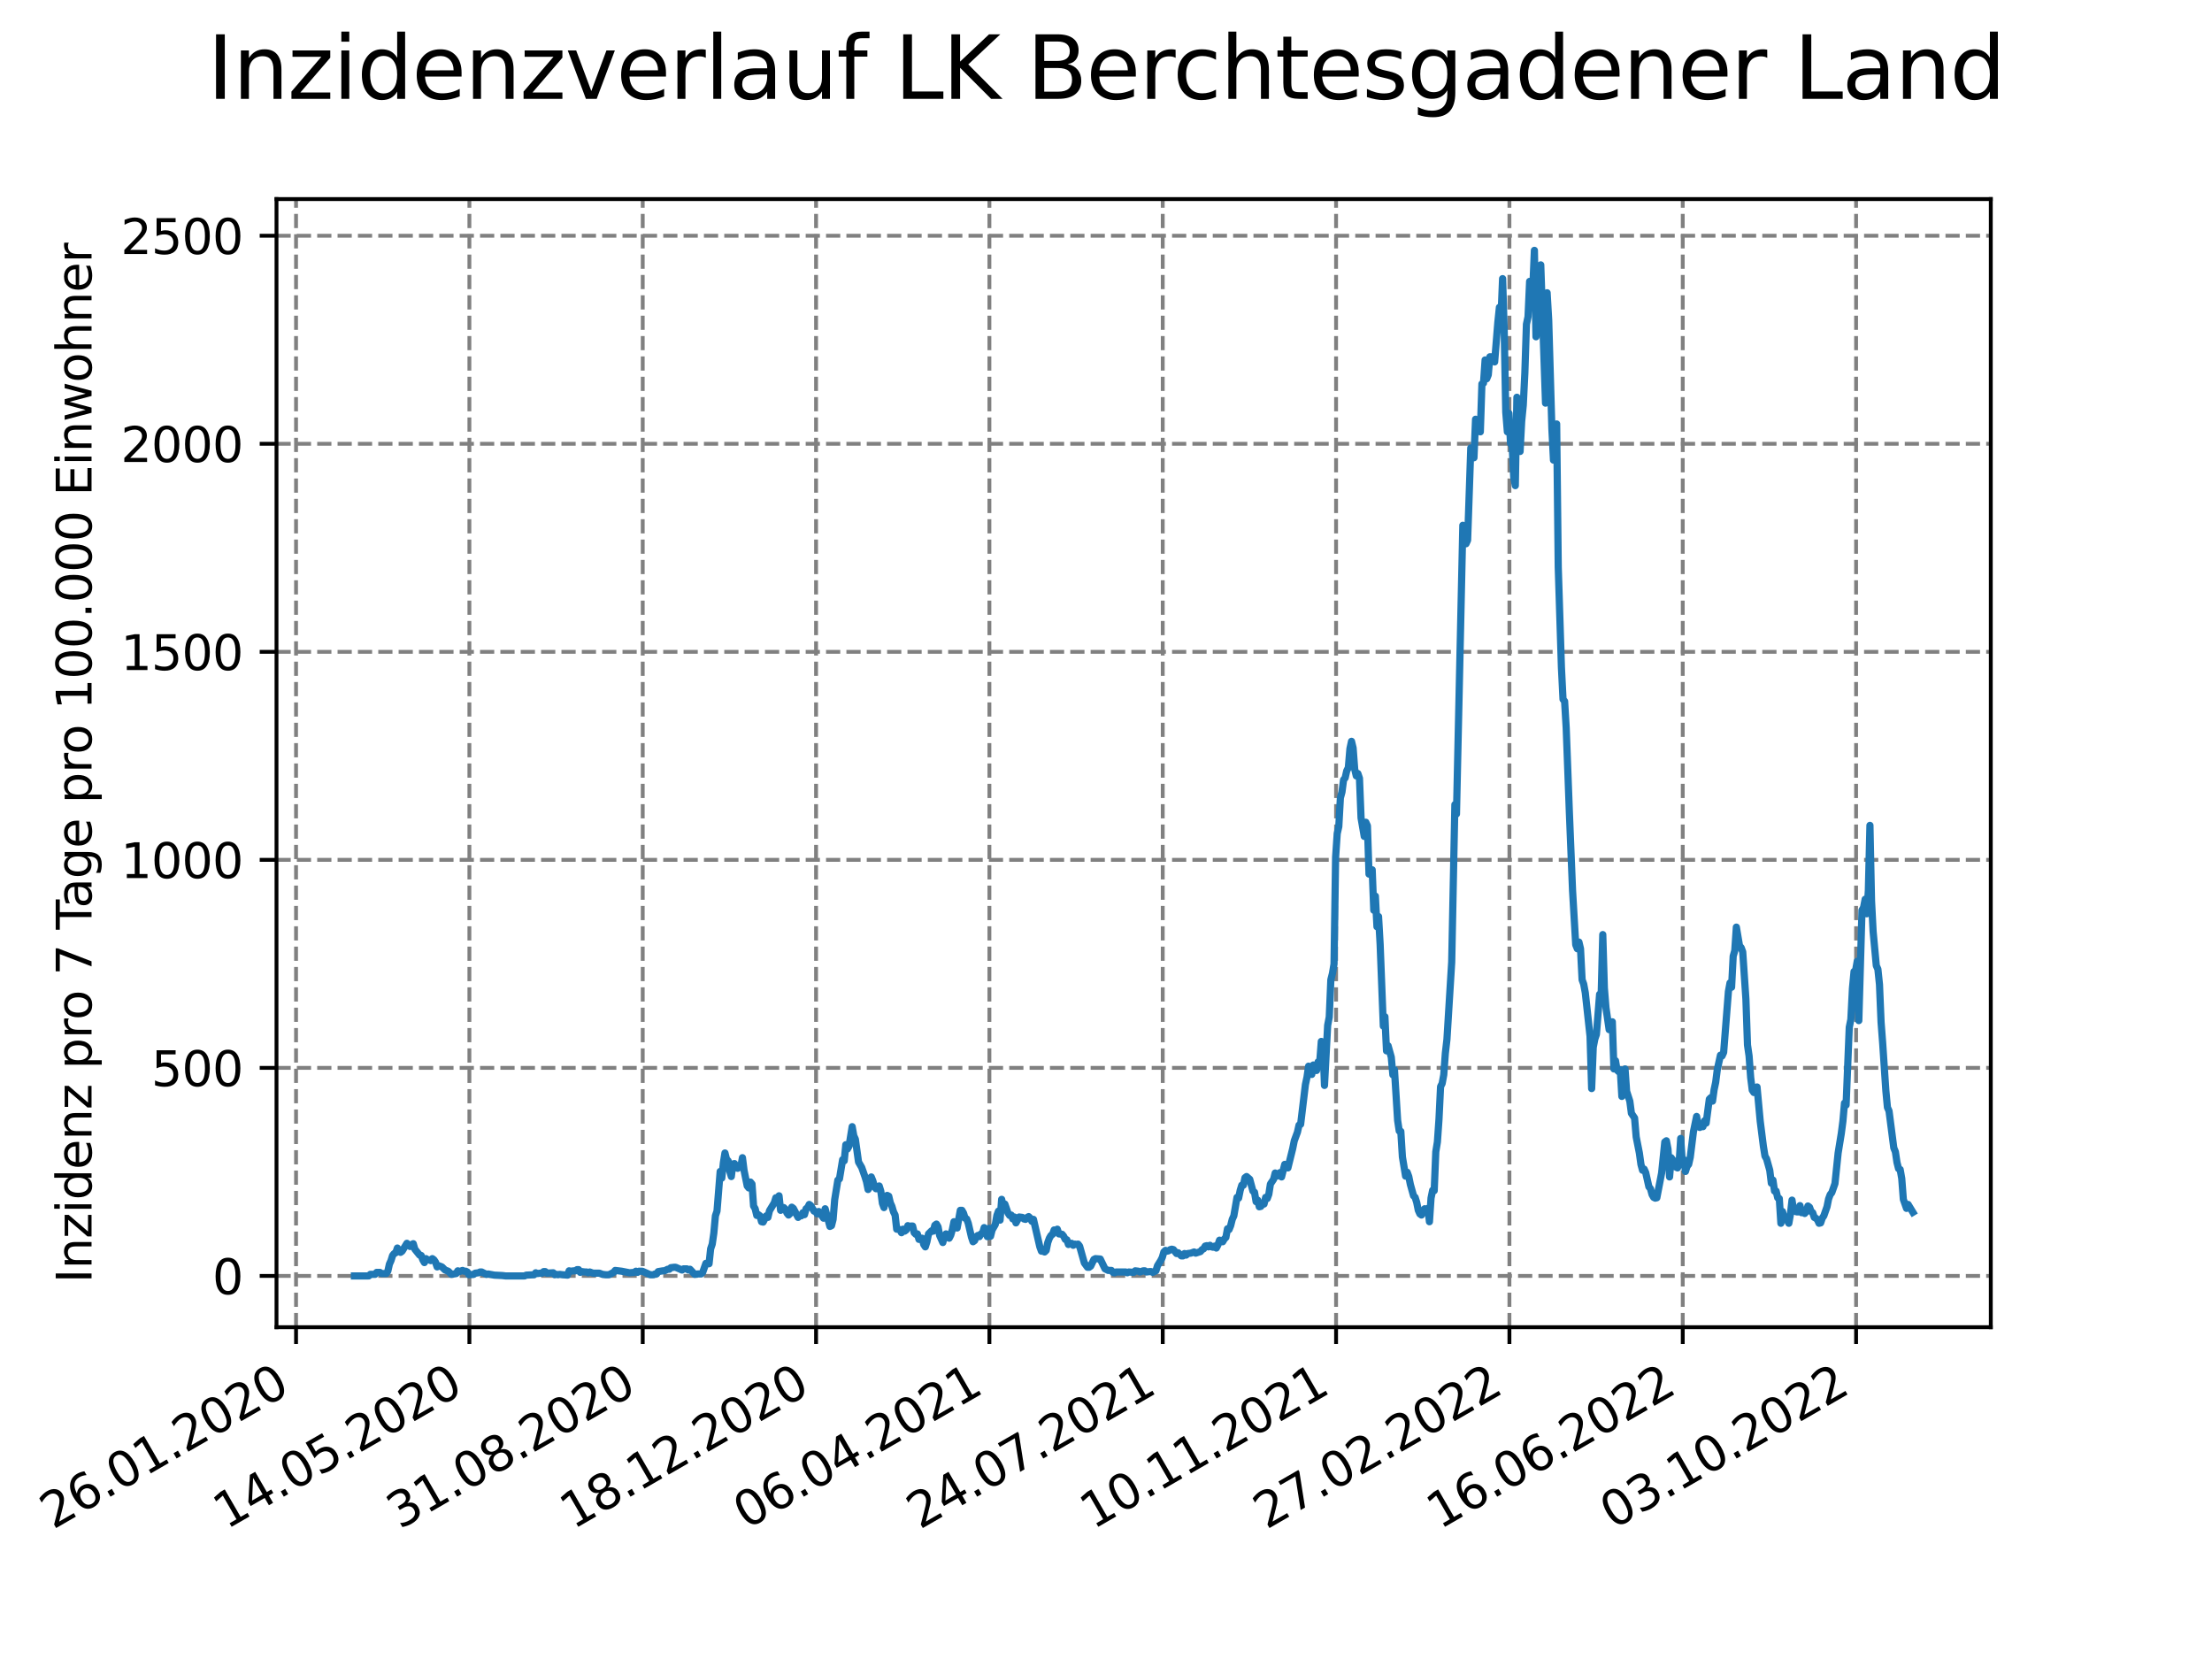<?xml version="1.0" encoding="utf-8" standalone="no"?>
<!DOCTYPE svg PUBLIC "-//W3C//DTD SVG 1.1//EN"
  "http://www.w3.org/Graphics/SVG/1.1/DTD/svg11.dtd">
<svg xmlns:xlink="http://www.w3.org/1999/xlink" width="460.8pt" height="345.6pt" viewBox="0 0 460.8 345.6" xmlns="http://www.w3.org/2000/svg" version="1.1">
 <defs>
  <style type="text/css">*{stroke-linejoin: round; stroke-linecap: butt}</style>
 </defs>
 <g id="figure_1">
  <g id="patch_1">
   <path d="M 0 345.6 
L 460.8 345.6 
L 460.8 0 
L 0 0 
z
" style="fill: #ffffff"/>
  </g>
  <g id="axes_1">
   <g id="patch_2">
    <path d="M 57.6 276.48 
L 414.72 276.48 
L 414.72 41.472 
L 57.6 41.472 
z
" style="fill: #ffffff"/>
   </g>
   <g id="matplotlib.axis_1">
    <g id="xtick_1">
     <g id="line2d_1">
      <path d="M 61.672 276.48 
L 61.672 41.472 
" clip-path="url(#pc433436560)" style="fill: none; stroke-dasharray: 2.96,1.28; stroke-dashoffset: 0; stroke: #808080; stroke-width: 0.8"/>
     </g>
     <g id="line2d_2">
      <defs>
       <path id="m8ad1df9344" d="M 0 0 
L 0 3.5 
" style="stroke: #000000; stroke-width: 0.8"/>
      </defs>
      <g>
       <use xlink:href="#m8ad1df9344" x="61.672" y="276.48" style="stroke: #000000; stroke-width: 0.8"/>
      </g>
     </g>
     <g id="text_1">
      <!-- 26.01.2020 -->
      <g transform="translate(11.047 318.689) rotate(-30) scale(0.1 -0.1)">
       <defs>
        <path id="DejaVuSans-32" d="M 1228 531 
L 3431 531 
L 3431 0 
L 469 0 
L 469 531 
Q 828 903 1448 1529 
Q 2069 2156 2228 2338 
Q 2531 2678 2651 2914 
Q 2772 3150 2772 3378 
Q 2772 3750 2511 3984 
Q 2250 4219 1831 4219 
Q 1534 4219 1204 4116 
Q 875 4013 500 3803 
L 500 4441 
Q 881 4594 1212 4672 
Q 1544 4750 1819 4750 
Q 2544 4750 2975 4387 
Q 3406 4025 3406 3419 
Q 3406 3131 3298 2873 
Q 3191 2616 2906 2266 
Q 2828 2175 2409 1742 
Q 1991 1309 1228 531 
z
" transform="scale(0.016)"/>
        <path id="DejaVuSans-36" d="M 2113 2584 
Q 1688 2584 1439 2293 
Q 1191 2003 1191 1497 
Q 1191 994 1439 701 
Q 1688 409 2113 409 
Q 2538 409 2786 701 
Q 3034 994 3034 1497 
Q 3034 2003 2786 2293 
Q 2538 2584 2113 2584 
z
M 3366 4563 
L 3366 3988 
Q 3128 4100 2886 4159 
Q 2644 4219 2406 4219 
Q 1781 4219 1451 3797 
Q 1122 3375 1075 2522 
Q 1259 2794 1537 2939 
Q 1816 3084 2150 3084 
Q 2853 3084 3261 2657 
Q 3669 2231 3669 1497 
Q 3669 778 3244 343 
Q 2819 -91 2113 -91 
Q 1303 -91 875 529 
Q 447 1150 447 2328 
Q 447 3434 972 4092 
Q 1497 4750 2381 4750 
Q 2619 4750 2861 4703 
Q 3103 4656 3366 4563 
z
" transform="scale(0.016)"/>
        <path id="DejaVuSans-2e" d="M 684 794 
L 1344 794 
L 1344 0 
L 684 0 
L 684 794 
z
" transform="scale(0.016)"/>
        <path id="DejaVuSans-30" d="M 2034 4250 
Q 1547 4250 1301 3770 
Q 1056 3291 1056 2328 
Q 1056 1369 1301 889 
Q 1547 409 2034 409 
Q 2525 409 2770 889 
Q 3016 1369 3016 2328 
Q 3016 3291 2770 3770 
Q 2525 4250 2034 4250 
z
M 2034 4750 
Q 2819 4750 3233 4129 
Q 3647 3509 3647 2328 
Q 3647 1150 3233 529 
Q 2819 -91 2034 -91 
Q 1250 -91 836 529 
Q 422 1150 422 2328 
Q 422 3509 836 4129 
Q 1250 4750 2034 4750 
z
" transform="scale(0.016)"/>
        <path id="DejaVuSans-31" d="M 794 531 
L 1825 531 
L 1825 4091 
L 703 3866 
L 703 4441 
L 1819 4666 
L 2450 4666 
L 2450 531 
L 3481 531 
L 3481 0 
L 794 0 
L 794 531 
z
" transform="scale(0.016)"/>
       </defs>
       <use xlink:href="#DejaVuSans-32"/>
       <use xlink:href="#DejaVuSans-36" x="63.623"/>
       <use xlink:href="#DejaVuSans-2e" x="127.246"/>
       <use xlink:href="#DejaVuSans-30" x="159.033"/>
       <use xlink:href="#DejaVuSans-31" x="222.656"/>
       <use xlink:href="#DejaVuSans-2e" x="286.279"/>
       <use xlink:href="#DejaVuSans-32" x="318.066"/>
       <use xlink:href="#DejaVuSans-30" x="381.689"/>
       <use xlink:href="#DejaVuSans-32" x="445.312"/>
       <use xlink:href="#DejaVuSans-30" x="508.936"/>
      </g>
     </g>
    </g>
    <g id="xtick_2">
     <g id="line2d_3">
      <path d="M 97.782 276.48 
L 97.782 41.472 
" clip-path="url(#pc433436560)" style="fill: none; stroke-dasharray: 2.96,1.28; stroke-dashoffset: 0; stroke: #808080; stroke-width: 0.8"/>
     </g>
     <g id="line2d_4">
      <g>
       <use xlink:href="#m8ad1df9344" x="97.782" y="276.48" style="stroke: #000000; stroke-width: 0.8"/>
      </g>
     </g>
     <g id="text_2">
      <!-- 14.05.2020 -->
      <g transform="translate(47.156 318.689) rotate(-30) scale(0.1 -0.1)">
       <defs>
        <path id="DejaVuSans-34" d="M 2419 4116 
L 825 1625 
L 2419 1625 
L 2419 4116 
z
M 2253 4666 
L 3047 4666 
L 3047 1625 
L 3713 1625 
L 3713 1100 
L 3047 1100 
L 3047 0 
L 2419 0 
L 2419 1100 
L 313 1100 
L 313 1709 
L 2253 4666 
z
" transform="scale(0.016)"/>
        <path id="DejaVuSans-35" d="M 691 4666 
L 3169 4666 
L 3169 4134 
L 1269 4134 
L 1269 2991 
Q 1406 3038 1543 3061 
Q 1681 3084 1819 3084 
Q 2600 3084 3056 2656 
Q 3513 2228 3513 1497 
Q 3513 744 3044 326 
Q 2575 -91 1722 -91 
Q 1428 -91 1123 -41 
Q 819 9 494 109 
L 494 744 
Q 775 591 1075 516 
Q 1375 441 1709 441 
Q 2250 441 2565 725 
Q 2881 1009 2881 1497 
Q 2881 1984 2565 2268 
Q 2250 2553 1709 2553 
Q 1456 2553 1204 2497 
Q 953 2441 691 2322 
L 691 4666 
z
" transform="scale(0.016)"/>
       </defs>
       <use xlink:href="#DejaVuSans-31"/>
       <use xlink:href="#DejaVuSans-34" x="63.623"/>
       <use xlink:href="#DejaVuSans-2e" x="127.246"/>
       <use xlink:href="#DejaVuSans-30" x="159.033"/>
       <use xlink:href="#DejaVuSans-35" x="222.656"/>
       <use xlink:href="#DejaVuSans-2e" x="286.279"/>
       <use xlink:href="#DejaVuSans-32" x="318.066"/>
       <use xlink:href="#DejaVuSans-30" x="381.689"/>
       <use xlink:href="#DejaVuSans-32" x="445.312"/>
       <use xlink:href="#DejaVuSans-30" x="508.936"/>
      </g>
     </g>
    </g>
    <g id="xtick_3">
     <g id="line2d_5">
      <path d="M 133.891 276.48 
L 133.891 41.472 
" clip-path="url(#pc433436560)" style="fill: none; stroke-dasharray: 2.96,1.28; stroke-dashoffset: 0; stroke: #808080; stroke-width: 0.8"/>
     </g>
     <g id="line2d_6">
      <g>
       <use xlink:href="#m8ad1df9344" x="133.891" y="276.48" style="stroke: #000000; stroke-width: 0.8"/>
      </g>
     </g>
     <g id="text_3">
      <!-- 31.08.2020 -->
      <g transform="translate(83.266 318.689) rotate(-30) scale(0.1 -0.1)">
       <defs>
        <path id="DejaVuSans-33" d="M 2597 2516 
Q 3050 2419 3304 2112 
Q 3559 1806 3559 1356 
Q 3559 666 3084 287 
Q 2609 -91 1734 -91 
Q 1441 -91 1130 -33 
Q 819 25 488 141 
L 488 750 
Q 750 597 1062 519 
Q 1375 441 1716 441 
Q 2309 441 2620 675 
Q 2931 909 2931 1356 
Q 2931 1769 2642 2001 
Q 2353 2234 1838 2234 
L 1294 2234 
L 1294 2753 
L 1863 2753 
Q 2328 2753 2575 2939 
Q 2822 3125 2822 3475 
Q 2822 3834 2567 4026 
Q 2313 4219 1838 4219 
Q 1578 4219 1281 4162 
Q 984 4106 628 3988 
L 628 4550 
Q 988 4650 1302 4700 
Q 1616 4750 1894 4750 
Q 2613 4750 3031 4423 
Q 3450 4097 3450 3541 
Q 3450 3153 3228 2886 
Q 3006 2619 2597 2516 
z
" transform="scale(0.016)"/>
        <path id="DejaVuSans-38" d="M 2034 2216 
Q 1584 2216 1326 1975 
Q 1069 1734 1069 1313 
Q 1069 891 1326 650 
Q 1584 409 2034 409 
Q 2484 409 2743 651 
Q 3003 894 3003 1313 
Q 3003 1734 2745 1975 
Q 2488 2216 2034 2216 
z
M 1403 2484 
Q 997 2584 770 2862 
Q 544 3141 544 3541 
Q 544 4100 942 4425 
Q 1341 4750 2034 4750 
Q 2731 4750 3128 4425 
Q 3525 4100 3525 3541 
Q 3525 3141 3298 2862 
Q 3072 2584 2669 2484 
Q 3125 2378 3379 2068 
Q 3634 1759 3634 1313 
Q 3634 634 3220 271 
Q 2806 -91 2034 -91 
Q 1263 -91 848 271 
Q 434 634 434 1313 
Q 434 1759 690 2068 
Q 947 2378 1403 2484 
z
M 1172 3481 
Q 1172 3119 1398 2916 
Q 1625 2713 2034 2713 
Q 2441 2713 2670 2916 
Q 2900 3119 2900 3481 
Q 2900 3844 2670 4047 
Q 2441 4250 2034 4250 
Q 1625 4250 1398 4047 
Q 1172 3844 1172 3481 
z
" transform="scale(0.016)"/>
       </defs>
       <use xlink:href="#DejaVuSans-33"/>
       <use xlink:href="#DejaVuSans-31" x="63.623"/>
       <use xlink:href="#DejaVuSans-2e" x="127.246"/>
       <use xlink:href="#DejaVuSans-30" x="159.033"/>
       <use xlink:href="#DejaVuSans-38" x="222.656"/>
       <use xlink:href="#DejaVuSans-2e" x="286.279"/>
       <use xlink:href="#DejaVuSans-32" x="318.066"/>
       <use xlink:href="#DejaVuSans-30" x="381.689"/>
       <use xlink:href="#DejaVuSans-32" x="445.312"/>
       <use xlink:href="#DejaVuSans-30" x="508.936"/>
      </g>
     </g>
    </g>
    <g id="xtick_4">
     <g id="line2d_7">
      <path d="M 170.001 276.48 
L 170.001 41.472 
" clip-path="url(#pc433436560)" style="fill: none; stroke-dasharray: 2.96,1.28; stroke-dashoffset: 0; stroke: #808080; stroke-width: 0.8"/>
     </g>
     <g id="line2d_8">
      <g>
       <use xlink:href="#m8ad1df9344" x="170.001" y="276.48" style="stroke: #000000; stroke-width: 0.8"/>
      </g>
     </g>
     <g id="text_4">
      <!-- 18.12.2020 -->
      <g transform="translate(119.375 318.689) rotate(-30) scale(0.1 -0.1)">
       <use xlink:href="#DejaVuSans-31"/>
       <use xlink:href="#DejaVuSans-38" x="63.623"/>
       <use xlink:href="#DejaVuSans-2e" x="127.246"/>
       <use xlink:href="#DejaVuSans-31" x="159.033"/>
       <use xlink:href="#DejaVuSans-32" x="222.656"/>
       <use xlink:href="#DejaVuSans-2e" x="286.279"/>
       <use xlink:href="#DejaVuSans-32" x="318.066"/>
       <use xlink:href="#DejaVuSans-30" x="381.689"/>
       <use xlink:href="#DejaVuSans-32" x="445.312"/>
       <use xlink:href="#DejaVuSans-30" x="508.936"/>
      </g>
     </g>
    </g>
    <g id="xtick_5">
     <g id="line2d_9">
      <path d="M 206.11 276.48 
L 206.11 41.472 
" clip-path="url(#pc433436560)" style="fill: none; stroke-dasharray: 2.96,1.28; stroke-dashoffset: 0; stroke: #808080; stroke-width: 0.8"/>
     </g>
     <g id="line2d_10">
      <g>
       <use xlink:href="#m8ad1df9344" x="206.11" y="276.48" style="stroke: #000000; stroke-width: 0.8"/>
      </g>
     </g>
     <g id="text_5">
      <!-- 06.04.2021 -->
      <g transform="translate(155.485 318.689) rotate(-30) scale(0.1 -0.1)">
       <use xlink:href="#DejaVuSans-30"/>
       <use xlink:href="#DejaVuSans-36" x="63.623"/>
       <use xlink:href="#DejaVuSans-2e" x="127.246"/>
       <use xlink:href="#DejaVuSans-30" x="159.033"/>
       <use xlink:href="#DejaVuSans-34" x="222.656"/>
       <use xlink:href="#DejaVuSans-2e" x="286.279"/>
       <use xlink:href="#DejaVuSans-32" x="318.066"/>
       <use xlink:href="#DejaVuSans-30" x="381.689"/>
       <use xlink:href="#DejaVuSans-32" x="445.312"/>
       <use xlink:href="#DejaVuSans-31" x="508.936"/>
      </g>
     </g>
    </g>
    <g id="xtick_6">
     <g id="line2d_11">
      <path d="M 242.22 276.48 
L 242.22 41.472 
" clip-path="url(#pc433436560)" style="fill: none; stroke-dasharray: 2.96,1.28; stroke-dashoffset: 0; stroke: #808080; stroke-width: 0.8"/>
     </g>
     <g id="line2d_12">
      <g>
       <use xlink:href="#m8ad1df9344" x="242.22" y="276.48" style="stroke: #000000; stroke-width: 0.8"/>
      </g>
     </g>
     <g id="text_6">
      <!-- 24.07.2021 -->
      <g transform="translate(191.594 318.689) rotate(-30) scale(0.1 -0.1)">
       <defs>
        <path id="DejaVuSans-37" d="M 525 4666 
L 3525 4666 
L 3525 4397 
L 1831 0 
L 1172 0 
L 2766 4134 
L 525 4134 
L 525 4666 
z
" transform="scale(0.016)"/>
       </defs>
       <use xlink:href="#DejaVuSans-32"/>
       <use xlink:href="#DejaVuSans-34" x="63.623"/>
       <use xlink:href="#DejaVuSans-2e" x="127.246"/>
       <use xlink:href="#DejaVuSans-30" x="159.033"/>
       <use xlink:href="#DejaVuSans-37" x="222.656"/>
       <use xlink:href="#DejaVuSans-2e" x="286.279"/>
       <use xlink:href="#DejaVuSans-32" x="318.066"/>
       <use xlink:href="#DejaVuSans-30" x="381.689"/>
       <use xlink:href="#DejaVuSans-32" x="445.312"/>
       <use xlink:href="#DejaVuSans-31" x="508.936"/>
      </g>
     </g>
    </g>
    <g id="xtick_7">
     <g id="line2d_13">
      <path d="M 278.329 276.48 
L 278.329 41.472 
" clip-path="url(#pc433436560)" style="fill: none; stroke-dasharray: 2.96,1.28; stroke-dashoffset: 0; stroke: #808080; stroke-width: 0.8"/>
     </g>
     <g id="line2d_14">
      <g>
       <use xlink:href="#m8ad1df9344" x="278.329" y="276.48" style="stroke: #000000; stroke-width: 0.8"/>
      </g>
     </g>
     <g id="text_7">
      <!-- 10.11.2021 -->
      <g transform="translate(227.704 318.689) rotate(-30) scale(0.1 -0.1)">
       <use xlink:href="#DejaVuSans-31"/>
       <use xlink:href="#DejaVuSans-30" x="63.623"/>
       <use xlink:href="#DejaVuSans-2e" x="127.246"/>
       <use xlink:href="#DejaVuSans-31" x="159.033"/>
       <use xlink:href="#DejaVuSans-31" x="222.656"/>
       <use xlink:href="#DejaVuSans-2e" x="286.279"/>
       <use xlink:href="#DejaVuSans-32" x="318.066"/>
       <use xlink:href="#DejaVuSans-30" x="381.689"/>
       <use xlink:href="#DejaVuSans-32" x="445.312"/>
       <use xlink:href="#DejaVuSans-31" x="508.936"/>
      </g>
     </g>
    </g>
    <g id="xtick_8">
     <g id="line2d_15">
      <path d="M 314.439 276.48 
L 314.439 41.472 
" clip-path="url(#pc433436560)" style="fill: none; stroke-dasharray: 2.96,1.28; stroke-dashoffset: 0; stroke: #808080; stroke-width: 0.8"/>
     </g>
     <g id="line2d_16">
      <g>
       <use xlink:href="#m8ad1df9344" x="314.439" y="276.48" style="stroke: #000000; stroke-width: 0.8"/>
      </g>
     </g>
     <g id="text_8">
      <!-- 27.02.2022 -->
      <g transform="translate(263.814 318.689) rotate(-30) scale(0.1 -0.1)">
       <use xlink:href="#DejaVuSans-32"/>
       <use xlink:href="#DejaVuSans-37" x="63.623"/>
       <use xlink:href="#DejaVuSans-2e" x="127.246"/>
       <use xlink:href="#DejaVuSans-30" x="159.033"/>
       <use xlink:href="#DejaVuSans-32" x="222.656"/>
       <use xlink:href="#DejaVuSans-2e" x="286.279"/>
       <use xlink:href="#DejaVuSans-32" x="318.066"/>
       <use xlink:href="#DejaVuSans-30" x="381.689"/>
       <use xlink:href="#DejaVuSans-32" x="445.312"/>
       <use xlink:href="#DejaVuSans-32" x="508.936"/>
      </g>
     </g>
    </g>
    <g id="xtick_9">
     <g id="line2d_17">
      <path d="M 350.548 276.48 
L 350.548 41.472 
" clip-path="url(#pc433436560)" style="fill: none; stroke-dasharray: 2.96,1.28; stroke-dashoffset: 0; stroke: #808080; stroke-width: 0.8"/>
     </g>
     <g id="line2d_18">
      <g>
       <use xlink:href="#m8ad1df9344" x="350.548" y="276.48" style="stroke: #000000; stroke-width: 0.8"/>
      </g>
     </g>
     <g id="text_9">
      <!-- 16.06.2022 -->
      <g transform="translate(299.923 318.689) rotate(-30) scale(0.1 -0.1)">
       <use xlink:href="#DejaVuSans-31"/>
       <use xlink:href="#DejaVuSans-36" x="63.623"/>
       <use xlink:href="#DejaVuSans-2e" x="127.246"/>
       <use xlink:href="#DejaVuSans-30" x="159.033"/>
       <use xlink:href="#DejaVuSans-36" x="222.656"/>
       <use xlink:href="#DejaVuSans-2e" x="286.279"/>
       <use xlink:href="#DejaVuSans-32" x="318.066"/>
       <use xlink:href="#DejaVuSans-30" x="381.689"/>
       <use xlink:href="#DejaVuSans-32" x="445.312"/>
       <use xlink:href="#DejaVuSans-32" x="508.936"/>
      </g>
     </g>
    </g>
    <g id="xtick_10">
     <g id="line2d_19">
      <path d="M 386.658 276.48 
L 386.658 41.472 
" clip-path="url(#pc433436560)" style="fill: none; stroke-dasharray: 2.96,1.28; stroke-dashoffset: 0; stroke: #808080; stroke-width: 0.8"/>
     </g>
     <g id="line2d_20">
      <g>
       <use xlink:href="#m8ad1df9344" x="386.658" y="276.48" style="stroke: #000000; stroke-width: 0.8"/>
      </g>
     </g>
     <g id="text_10">
      <!-- 03.10.2022 -->
      <g transform="translate(336.033 318.689) rotate(-30) scale(0.1 -0.1)">
       <use xlink:href="#DejaVuSans-30"/>
       <use xlink:href="#DejaVuSans-33" x="63.623"/>
       <use xlink:href="#DejaVuSans-2e" x="127.246"/>
       <use xlink:href="#DejaVuSans-31" x="159.033"/>
       <use xlink:href="#DejaVuSans-30" x="222.656"/>
       <use xlink:href="#DejaVuSans-2e" x="286.279"/>
       <use xlink:href="#DejaVuSans-32" x="318.066"/>
       <use xlink:href="#DejaVuSans-30" x="381.689"/>
       <use xlink:href="#DejaVuSans-32" x="445.312"/>
       <use xlink:href="#DejaVuSans-32" x="508.936"/>
      </g>
     </g>
    </g>
   </g>
   <g id="matplotlib.axis_2">
    <g id="ytick_1">
     <g id="line2d_21">
      <path d="M 57.6 265.798 
L 414.72 265.798 
" clip-path="url(#pc433436560)" style="fill: none; stroke-dasharray: 2.96,1.28; stroke-dashoffset: 0; stroke: #808080; stroke-width: 0.8"/>
     </g>
     <g id="line2d_22">
      <defs>
       <path id="m2a5922e704" d="M 0 0 
L -3.5 0 
" style="stroke: #000000; stroke-width: 0.8"/>
      </defs>
      <g>
       <use xlink:href="#m2a5922e704" x="57.6" y="265.798" style="stroke: #000000; stroke-width: 0.8"/>
      </g>
     </g>
     <g id="text_11">
      <!-- 0 -->
      <g transform="translate(44.237 269.597) scale(0.1 -0.1)">
       <use xlink:href="#DejaVuSans-30"/>
      </g>
     </g>
    </g>
    <g id="ytick_2">
     <g id="line2d_23">
      <path d="M 57.6 222.46 
L 414.72 222.46 
" clip-path="url(#pc433436560)" style="fill: none; stroke-dasharray: 2.96,1.28; stroke-dashoffset: 0; stroke: #808080; stroke-width: 0.8"/>
     </g>
     <g id="line2d_24">
      <g>
       <use xlink:href="#m2a5922e704" x="57.6" y="222.46" style="stroke: #000000; stroke-width: 0.8"/>
      </g>
     </g>
     <g id="text_12">
      <!-- 500 -->
      <g transform="translate(31.512 226.259) scale(0.1 -0.1)">
       <use xlink:href="#DejaVuSans-35"/>
       <use xlink:href="#DejaVuSans-30" x="63.623"/>
       <use xlink:href="#DejaVuSans-30" x="127.246"/>
      </g>
     </g>
    </g>
    <g id="ytick_3">
     <g id="line2d_25">
      <path d="M 57.6 179.122 
L 414.72 179.122 
" clip-path="url(#pc433436560)" style="fill: none; stroke-dasharray: 2.96,1.28; stroke-dashoffset: 0; stroke: #808080; stroke-width: 0.8"/>
     </g>
     <g id="line2d_26">
      <g>
       <use xlink:href="#m2a5922e704" x="57.6" y="179.122" style="stroke: #000000; stroke-width: 0.8"/>
      </g>
     </g>
     <g id="text_13">
      <!-- 1000 -->
      <g transform="translate(25.15 182.921) scale(0.1 -0.1)">
       <use xlink:href="#DejaVuSans-31"/>
       <use xlink:href="#DejaVuSans-30" x="63.623"/>
       <use xlink:href="#DejaVuSans-30" x="127.246"/>
       <use xlink:href="#DejaVuSans-30" x="190.869"/>
      </g>
     </g>
    </g>
    <g id="ytick_4">
     <g id="line2d_27">
      <path d="M 57.6 135.784 
L 414.72 135.784 
" clip-path="url(#pc433436560)" style="fill: none; stroke-dasharray: 2.96,1.28; stroke-dashoffset: 0; stroke: #808080; stroke-width: 0.8"/>
     </g>
     <g id="line2d_28">
      <g>
       <use xlink:href="#m2a5922e704" x="57.6" y="135.784" style="stroke: #000000; stroke-width: 0.8"/>
      </g>
     </g>
     <g id="text_14">
      <!-- 1500 -->
      <g transform="translate(25.15 139.583) scale(0.1 -0.1)">
       <use xlink:href="#DejaVuSans-31"/>
       <use xlink:href="#DejaVuSans-35" x="63.623"/>
       <use xlink:href="#DejaVuSans-30" x="127.246"/>
       <use xlink:href="#DejaVuSans-30" x="190.869"/>
      </g>
     </g>
    </g>
    <g id="ytick_5">
     <g id="line2d_29">
      <path d="M 57.6 92.446 
L 414.72 92.446 
" clip-path="url(#pc433436560)" style="fill: none; stroke-dasharray: 2.96,1.28; stroke-dashoffset: 0; stroke: #808080; stroke-width: 0.8"/>
     </g>
     <g id="line2d_30">
      <g>
       <use xlink:href="#m2a5922e704" x="57.6" y="92.446" style="stroke: #000000; stroke-width: 0.8"/>
      </g>
     </g>
     <g id="text_15">
      <!-- 2000 -->
      <g transform="translate(25.15 96.245) scale(0.1 -0.1)">
       <use xlink:href="#DejaVuSans-32"/>
       <use xlink:href="#DejaVuSans-30" x="63.623"/>
       <use xlink:href="#DejaVuSans-30" x="127.246"/>
       <use xlink:href="#DejaVuSans-30" x="190.869"/>
      </g>
     </g>
    </g>
    <g id="ytick_6">
     <g id="line2d_31">
      <path d="M 57.6 49.108 
L 414.72 49.108 
" clip-path="url(#pc433436560)" style="fill: none; stroke-dasharray: 2.96,1.28; stroke-dashoffset: 0; stroke: #808080; stroke-width: 0.8"/>
     </g>
     <g id="line2d_32">
      <g>
       <use xlink:href="#m2a5922e704" x="57.6" y="49.108" style="stroke: #000000; stroke-width: 0.8"/>
      </g>
     </g>
     <g id="text_16">
      <!-- 2500 -->
      <g transform="translate(25.15 52.907) scale(0.1 -0.1)">
       <use xlink:href="#DejaVuSans-32"/>
       <use xlink:href="#DejaVuSans-35" x="63.623"/>
       <use xlink:href="#DejaVuSans-30" x="127.246"/>
       <use xlink:href="#DejaVuSans-30" x="190.869"/>
      </g>
     </g>
    </g>
    <g id="text_17">
     <!-- Inzidenz pro 7 Tage pro 100.000 Einwohner -->
     <g transform="translate(19.07 267.301) rotate(-90) scale(0.1 -0.1)">
      <defs>
       <path id="DejaVuSans-49" d="M 628 4666 
L 1259 4666 
L 1259 0 
L 628 0 
L 628 4666 
z
" transform="scale(0.016)"/>
       <path id="DejaVuSans-6e" d="M 3513 2113 
L 3513 0 
L 2938 0 
L 2938 2094 
Q 2938 2591 2744 2837 
Q 2550 3084 2163 3084 
Q 1697 3084 1428 2787 
Q 1159 2491 1159 1978 
L 1159 0 
L 581 0 
L 581 3500 
L 1159 3500 
L 1159 2956 
Q 1366 3272 1645 3428 
Q 1925 3584 2291 3584 
Q 2894 3584 3203 3211 
Q 3513 2838 3513 2113 
z
" transform="scale(0.016)"/>
       <path id="DejaVuSans-7a" d="M 353 3500 
L 3084 3500 
L 3084 2975 
L 922 459 
L 3084 459 
L 3084 0 
L 275 0 
L 275 525 
L 2438 3041 
L 353 3041 
L 353 3500 
z
" transform="scale(0.016)"/>
       <path id="DejaVuSans-69" d="M 603 3500 
L 1178 3500 
L 1178 0 
L 603 0 
L 603 3500 
z
M 603 4863 
L 1178 4863 
L 1178 4134 
L 603 4134 
L 603 4863 
z
" transform="scale(0.016)"/>
       <path id="DejaVuSans-64" d="M 2906 2969 
L 2906 4863 
L 3481 4863 
L 3481 0 
L 2906 0 
L 2906 525 
Q 2725 213 2448 61 
Q 2172 -91 1784 -91 
Q 1150 -91 751 415 
Q 353 922 353 1747 
Q 353 2572 751 3078 
Q 1150 3584 1784 3584 
Q 2172 3584 2448 3432 
Q 2725 3281 2906 2969 
z
M 947 1747 
Q 947 1113 1208 752 
Q 1469 391 1925 391 
Q 2381 391 2643 752 
Q 2906 1113 2906 1747 
Q 2906 2381 2643 2742 
Q 2381 3103 1925 3103 
Q 1469 3103 1208 2742 
Q 947 2381 947 1747 
z
" transform="scale(0.016)"/>
       <path id="DejaVuSans-65" d="M 3597 1894 
L 3597 1613 
L 953 1613 
Q 991 1019 1311 708 
Q 1631 397 2203 397 
Q 2534 397 2845 478 
Q 3156 559 3463 722 
L 3463 178 
Q 3153 47 2828 -22 
Q 2503 -91 2169 -91 
Q 1331 -91 842 396 
Q 353 884 353 1716 
Q 353 2575 817 3079 
Q 1281 3584 2069 3584 
Q 2775 3584 3186 3129 
Q 3597 2675 3597 1894 
z
M 3022 2063 
Q 3016 2534 2758 2815 
Q 2500 3097 2075 3097 
Q 1594 3097 1305 2825 
Q 1016 2553 972 2059 
L 3022 2063 
z
" transform="scale(0.016)"/>
       <path id="DejaVuSans-20" transform="scale(0.016)"/>
       <path id="DejaVuSans-70" d="M 1159 525 
L 1159 -1331 
L 581 -1331 
L 581 3500 
L 1159 3500 
L 1159 2969 
Q 1341 3281 1617 3432 
Q 1894 3584 2278 3584 
Q 2916 3584 3314 3078 
Q 3713 2572 3713 1747 
Q 3713 922 3314 415 
Q 2916 -91 2278 -91 
Q 1894 -91 1617 61 
Q 1341 213 1159 525 
z
M 3116 1747 
Q 3116 2381 2855 2742 
Q 2594 3103 2138 3103 
Q 1681 3103 1420 2742 
Q 1159 2381 1159 1747 
Q 1159 1113 1420 752 
Q 1681 391 2138 391 
Q 2594 391 2855 752 
Q 3116 1113 3116 1747 
z
" transform="scale(0.016)"/>
       <path id="DejaVuSans-72" d="M 2631 2963 
Q 2534 3019 2420 3045 
Q 2306 3072 2169 3072 
Q 1681 3072 1420 2755 
Q 1159 2438 1159 1844 
L 1159 0 
L 581 0 
L 581 3500 
L 1159 3500 
L 1159 2956 
Q 1341 3275 1631 3429 
Q 1922 3584 2338 3584 
Q 2397 3584 2469 3576 
Q 2541 3569 2628 3553 
L 2631 2963 
z
" transform="scale(0.016)"/>
       <path id="DejaVuSans-6f" d="M 1959 3097 
Q 1497 3097 1228 2736 
Q 959 2375 959 1747 
Q 959 1119 1226 758 
Q 1494 397 1959 397 
Q 2419 397 2687 759 
Q 2956 1122 2956 1747 
Q 2956 2369 2687 2733 
Q 2419 3097 1959 3097 
z
M 1959 3584 
Q 2709 3584 3137 3096 
Q 3566 2609 3566 1747 
Q 3566 888 3137 398 
Q 2709 -91 1959 -91 
Q 1206 -91 779 398 
Q 353 888 353 1747 
Q 353 2609 779 3096 
Q 1206 3584 1959 3584 
z
" transform="scale(0.016)"/>
       <path id="DejaVuSans-54" d="M -19 4666 
L 3928 4666 
L 3928 4134 
L 2272 4134 
L 2272 0 
L 1638 0 
L 1638 4134 
L -19 4134 
L -19 4666 
z
" transform="scale(0.016)"/>
       <path id="DejaVuSans-61" d="M 2194 1759 
Q 1497 1759 1228 1600 
Q 959 1441 959 1056 
Q 959 750 1161 570 
Q 1363 391 1709 391 
Q 2188 391 2477 730 
Q 2766 1069 2766 1631 
L 2766 1759 
L 2194 1759 
z
M 3341 1997 
L 3341 0 
L 2766 0 
L 2766 531 
Q 2569 213 2275 61 
Q 1981 -91 1556 -91 
Q 1019 -91 701 211 
Q 384 513 384 1019 
Q 384 1609 779 1909 
Q 1175 2209 1959 2209 
L 2766 2209 
L 2766 2266 
Q 2766 2663 2505 2880 
Q 2244 3097 1772 3097 
Q 1472 3097 1187 3025 
Q 903 2953 641 2809 
L 641 3341 
Q 956 3463 1253 3523 
Q 1550 3584 1831 3584 
Q 2591 3584 2966 3190 
Q 3341 2797 3341 1997 
z
" transform="scale(0.016)"/>
       <path id="DejaVuSans-67" d="M 2906 1791 
Q 2906 2416 2648 2759 
Q 2391 3103 1925 3103 
Q 1463 3103 1205 2759 
Q 947 2416 947 1791 
Q 947 1169 1205 825 
Q 1463 481 1925 481 
Q 2391 481 2648 825 
Q 2906 1169 2906 1791 
z
M 3481 434 
Q 3481 -459 3084 -895 
Q 2688 -1331 1869 -1331 
Q 1566 -1331 1297 -1286 
Q 1028 -1241 775 -1147 
L 775 -588 
Q 1028 -725 1275 -790 
Q 1522 -856 1778 -856 
Q 2344 -856 2625 -561 
Q 2906 -266 2906 331 
L 2906 616 
Q 2728 306 2450 153 
Q 2172 0 1784 0 
Q 1141 0 747 490 
Q 353 981 353 1791 
Q 353 2603 747 3093 
Q 1141 3584 1784 3584 
Q 2172 3584 2450 3431 
Q 2728 3278 2906 2969 
L 2906 3500 
L 3481 3500 
L 3481 434 
z
" transform="scale(0.016)"/>
       <path id="DejaVuSans-45" d="M 628 4666 
L 3578 4666 
L 3578 4134 
L 1259 4134 
L 1259 2753 
L 3481 2753 
L 3481 2222 
L 1259 2222 
L 1259 531 
L 3634 531 
L 3634 0 
L 628 0 
L 628 4666 
z
" transform="scale(0.016)"/>
       <path id="DejaVuSans-77" d="M 269 3500 
L 844 3500 
L 1563 769 
L 2278 3500 
L 2956 3500 
L 3675 769 
L 4391 3500 
L 4966 3500 
L 4050 0 
L 3372 0 
L 2619 2869 
L 1863 0 
L 1184 0 
L 269 3500 
z
" transform="scale(0.016)"/>
       <path id="DejaVuSans-68" d="M 3513 2113 
L 3513 0 
L 2938 0 
L 2938 2094 
Q 2938 2591 2744 2837 
Q 2550 3084 2163 3084 
Q 1697 3084 1428 2787 
Q 1159 2491 1159 1978 
L 1159 0 
L 581 0 
L 581 4863 
L 1159 4863 
L 1159 2956 
Q 1366 3272 1645 3428 
Q 1925 3584 2291 3584 
Q 2894 3584 3203 3211 
Q 3513 2838 3513 2113 
z
" transform="scale(0.016)"/>
      </defs>
      <use xlink:href="#DejaVuSans-49"/>
      <use xlink:href="#DejaVuSans-6e" x="29.492"/>
      <use xlink:href="#DejaVuSans-7a" x="92.871"/>
      <use xlink:href="#DejaVuSans-69" x="145.361"/>
      <use xlink:href="#DejaVuSans-64" x="173.145"/>
      <use xlink:href="#DejaVuSans-65" x="236.621"/>
      <use xlink:href="#DejaVuSans-6e" x="298.145"/>
      <use xlink:href="#DejaVuSans-7a" x="361.523"/>
      <use xlink:href="#DejaVuSans-20" x="414.014"/>
      <use xlink:href="#DejaVuSans-70" x="445.801"/>
      <use xlink:href="#DejaVuSans-72" x="509.277"/>
      <use xlink:href="#DejaVuSans-6f" x="548.141"/>
      <use xlink:href="#DejaVuSans-20" x="609.322"/>
      <use xlink:href="#DejaVuSans-37" x="641.109"/>
      <use xlink:href="#DejaVuSans-20" x="704.732"/>
      <use xlink:href="#DejaVuSans-54" x="736.52"/>
      <use xlink:href="#DejaVuSans-61" x="781.104"/>
      <use xlink:href="#DejaVuSans-67" x="842.383"/>
      <use xlink:href="#DejaVuSans-65" x="905.859"/>
      <use xlink:href="#DejaVuSans-20" x="967.383"/>
      <use xlink:href="#DejaVuSans-70" x="999.17"/>
      <use xlink:href="#DejaVuSans-72" x="1062.646"/>
      <use xlink:href="#DejaVuSans-6f" x="1101.51"/>
      <use xlink:href="#DejaVuSans-20" x="1162.691"/>
      <use xlink:href="#DejaVuSans-31" x="1194.479"/>
      <use xlink:href="#DejaVuSans-30" x="1258.102"/>
      <use xlink:href="#DejaVuSans-30" x="1321.725"/>
      <use xlink:href="#DejaVuSans-2e" x="1385.348"/>
      <use xlink:href="#DejaVuSans-30" x="1417.135"/>
      <use xlink:href="#DejaVuSans-30" x="1480.758"/>
      <use xlink:href="#DejaVuSans-30" x="1544.381"/>
      <use xlink:href="#DejaVuSans-20" x="1608.004"/>
      <use xlink:href="#DejaVuSans-45" x="1639.791"/>
      <use xlink:href="#DejaVuSans-69" x="1702.975"/>
      <use xlink:href="#DejaVuSans-6e" x="1730.758"/>
      <use xlink:href="#DejaVuSans-77" x="1794.137"/>
      <use xlink:href="#DejaVuSans-6f" x="1875.924"/>
      <use xlink:href="#DejaVuSans-68" x="1937.105"/>
      <use xlink:href="#DejaVuSans-6e" x="2000.484"/>
      <use xlink:href="#DejaVuSans-65" x="2063.863"/>
      <use xlink:href="#DejaVuSans-72" x="2125.387"/>
     </g>
    </g>
   </g>
   <g id="line2d_33">
    <path d="M 73.833 265.798 
L 76.814 265.798 
L 77.146 265.471 
L 78.139 265.471 
L 78.471 265.061 
L 79.133 265.061 
L 79.464 265.307 
L 80.458 265.307 
L 80.79 264.816 
L 81.121 263.343 
L 81.452 262.607 
L 81.783 261.543 
L 82.115 261.134 
L 82.446 260.97 
L 82.777 259.988 
L 83.44 260.888 
L 83.771 260.643 
L 84.765 259.006 
L 85.428 259.661 
L 85.759 259.252 
L 86.09 259.088 
L 86.421 260.234 
L 87.415 261.461 
L 87.746 261.543 
L 88.078 262.443 
L 88.409 263.016 
L 88.74 262.198 
L 89.072 262.443 
L 89.403 262.443 
L 89.734 262.607 
L 90.065 262.198 
L 90.397 262.443 
L 90.728 262.934 
L 91.059 263.916 
L 91.391 263.67 
L 92.053 263.916 
L 92.716 264.57 
L 93.378 264.816 
L 94.041 265.471 
L 95.035 265.307 
L 95.366 264.734 
L 95.697 264.898 
L 96.36 264.652 
L 96.691 264.816 
L 97.022 264.816 
L 97.354 264.98 
L 97.685 265.552 
L 98.679 265.471 
L 99.01 265.225 
L 99.673 265.143 
L 100.004 264.98 
L 100.335 264.98 
L 101.329 265.471 
L 101.66 265.389 
L 102.985 265.634 
L 104.642 265.716 
L 105.304 265.798 
L 109.28 265.798 
L 109.611 265.634 
L 111.267 265.552 
L 111.599 265.143 
L 111.93 265.307 
L 112.593 265.225 
L 112.924 265.225 
L 113.255 264.898 
L 113.586 264.898 
L 113.918 265.225 
L 115.243 265.143 
L 115.574 265.552 
L 115.905 265.471 
L 116.237 265.552 
L 116.568 265.471 
L 117.23 265.552 
L 118.224 265.634 
L 118.556 264.734 
L 118.887 264.816 
L 119.549 264.734 
L 119.881 264.734 
L 120.212 264.489 
L 120.543 264.489 
L 120.875 265.061 
L 121.206 264.898 
L 121.868 264.98 
L 122.2 264.98 
L 122.531 265.143 
L 122.862 264.98 
L 123.525 265.225 
L 124.85 265.225 
L 125.512 265.471 
L 126.175 265.552 
L 126.838 265.552 
L 127.831 265.061 
L 128.163 264.652 
L 128.825 264.734 
L 129.488 264.816 
L 131.144 265.143 
L 132.138 265.061 
L 132.469 264.816 
L 132.801 265.061 
L 133.132 264.816 
L 133.794 264.816 
L 135.451 265.552 
L 136.113 265.552 
L 136.445 265.389 
L 136.776 265.389 
L 137.107 264.898 
L 138.101 264.734 
L 138.432 264.734 
L 139.095 264.407 
L 139.426 264.407 
L 139.757 264.08 
L 140.42 263.998 
L 140.751 263.998 
L 142.076 264.57 
L 142.408 264.325 
L 143.07 264.325 
L 143.402 264.57 
L 143.733 264.407 
L 144.727 265.471 
L 145.389 265.389 
L 146.052 265.389 
L 146.383 265.061 
L 147.046 263.179 
L 147.708 263.261 
L 148.039 260.152 
L 148.371 259.17 
L 148.702 256.879 
L 149.033 253.279 
L 149.365 252.297 
L 150.027 244.033 
L 150.358 245.424 
L 150.69 242.232 
L 151.021 240.187 
L 151.352 241.496 
L 151.684 241.823 
L 152.015 243.951 
L 152.346 245.096 
L 152.677 242.478 
L 153.009 242.396 
L 153.671 243.378 
L 154.334 242.969 
L 154.665 241.169 
L 154.996 243.787 
L 155.659 247.06 
L 155.99 247.469 
L 156.321 246.242 
L 156.653 246.651 
L 156.984 251.233 
L 157.315 251.806 
L 157.647 253.197 
L 157.978 253.033 
L 158.309 253.279 
L 158.64 254.506 
L 158.972 254.588 
L 159.634 253.279 
L 159.966 253.606 
L 160.297 252.215 
L 161.291 250.578 
L 161.622 249.515 
L 161.953 249.76 
L 162.285 249.106 
L 162.616 252.133 
L 162.947 251.642 
L 163.278 251.56 
L 163.61 251.888 
L 163.941 252.706 
L 164.272 253.115 
L 164.603 252.788 
L 164.935 251.479 
L 165.266 251.724 
L 166.26 253.606 
L 166.591 253.197 
L 166.922 253.279 
L 167.254 252.624 
L 167.585 253.033 
L 167.916 251.806 
L 168.248 251.56 
L 168.579 250.906 
L 168.91 251.151 
L 169.573 252.297 
L 169.904 252.379 
L 170.235 252.87 
L 170.567 252.379 
L 171.56 253.77 
L 171.892 251.806 
L 172.885 255.488 
L 173.217 255.324 
L 173.548 254.015 
L 173.879 249.924 
L 174.542 245.833 
L 174.873 245.587 
L 175.536 241.578 
L 175.867 241.823 
L 176.198 238.468 
L 176.53 239.369 
L 176.861 238.796 
L 177.523 234.705 
L 177.855 236.586 
L 178.186 237.323 
L 178.849 242.069 
L 179.511 243.214 
L 180.174 245.096 
L 180.505 246.16 
L 180.836 247.796 
L 181.167 247.305 
L 181.499 245.178 
L 181.83 245.996 
L 182.161 247.142 
L 182.493 247.633 
L 182.824 247.633 
L 183.155 247.06 
L 183.486 248.124 
L 183.818 250.66 
L 184.149 251.56 
L 184.48 249.433 
L 184.812 249.024 
L 185.143 249.187 
L 185.474 250.578 
L 185.805 251.315 
L 186.137 252.46 
L 186.468 253.115 
L 186.799 256.061 
L 187.462 256.143 
L 187.793 256.797 
L 188.124 256.061 
L 188.456 256.47 
L 188.787 256.224 
L 189.118 255.324 
L 189.449 255.57 
L 189.781 255.406 
L 190.112 255.406 
L 190.443 256.797 
L 190.775 257.124 
L 191.106 257.043 
L 191.437 258.188 
L 191.768 257.943 
L 192.1 257.943 
L 192.431 259.252 
L 192.762 259.743 
L 193.094 258.679 
L 193.425 257.043 
L 194.087 256.388 
L 194.419 256.47 
L 194.75 255.242 
L 195.081 254.997 
L 195.413 255.57 
L 195.744 257.37 
L 196.406 258.843 
L 196.738 257.534 
L 197.069 257.043 
L 197.4 257.615 
L 197.732 257.943 
L 198.063 257.288 
L 198.394 256.143 
L 198.725 254.506 
L 199.057 255.733 
L 199.388 255.815 
L 200.05 252.133 
L 200.382 252.133 
L 200.713 252.706 
L 201.044 253.77 
L 201.376 253.933 
L 201.707 254.833 
L 202.369 257.697 
L 202.701 258.679 
L 203.032 258.434 
L 203.363 257.615 
L 203.695 257.37 
L 204.026 257.615 
L 204.357 257.043 
L 204.688 256.879 
L 205.02 255.733 
L 205.682 257.615 
L 206.014 255.897 
L 206.345 257.534 
L 206.676 256.224 
L 207.339 255.079 
L 207.67 253.197 
L 208.001 252.297 
L 208.332 254.179 
L 208.664 249.842 
L 208.995 251.315 
L 209.326 250.824 
L 209.989 252.706 
L 210.32 253.197 
L 210.651 253.115 
L 210.983 253.933 
L 211.314 253.524 
L 211.645 254.752 
L 212.308 253.524 
L 212.97 253.606 
L 213.302 253.933 
L 213.633 254.015 
L 213.964 253.606 
L 214.296 253.442 
L 214.627 253.77 
L 214.958 254.424 
L 215.289 254.015 
L 216.614 259.743 
L 216.946 260.643 
L 217.277 260.643 
L 217.608 260.807 
L 217.94 260.479 
L 218.271 258.843 
L 218.602 257.943 
L 218.933 257.37 
L 219.265 257.124 
L 219.596 256.224 
L 219.927 256.47 
L 220.259 256.061 
L 220.59 257.043 
L 221.252 257.124 
L 221.584 257.534 
L 221.915 258.188 
L 222.246 258.27 
L 222.578 259.252 
L 222.909 259.006 
L 223.24 259.006 
L 223.571 259.416 
L 223.903 259.17 
L 224.234 259.252 
L 224.565 259.17 
L 224.896 259.579 
L 225.89 263.098 
L 226.553 263.998 
L 226.884 263.998 
L 227.215 263.752 
L 227.878 262.361 
L 228.209 262.198 
L 229.203 262.279 
L 230.197 264.325 
L 230.86 264.652 
L 231.522 264.652 
L 231.853 265.061 
L 232.185 265.143 
L 232.516 264.98 
L 234.504 264.98 
L 234.835 265.143 
L 235.166 264.98 
L 236.16 265.061 
L 236.491 264.734 
L 237.154 264.816 
L 237.485 264.98 
L 238.148 264.734 
L 238.479 264.734 
L 238.81 264.98 
L 239.473 264.898 
L 239.804 264.898 
L 240.135 265.061 
L 240.798 264.734 
L 241.129 263.67 
L 241.792 262.607 
L 242.123 261.952 
L 242.454 260.807 
L 242.786 260.479 
L 243.117 260.643 
L 243.448 260.561 
L 243.779 260.316 
L 244.111 260.234 
L 244.442 260.316 
L 245.105 261.134 
L 245.436 260.97 
L 246.098 261.625 
L 246.43 261.625 
L 246.761 261.134 
L 247.092 261.461 
L 247.424 261.134 
L 248.086 261.052 
L 248.749 260.807 
L 249.08 261.052 
L 250.074 260.725 
L 250.405 260.316 
L 250.736 260.152 
L 251.068 259.579 
L 251.399 259.497 
L 251.73 259.743 
L 252.061 259.416 
L 252.393 259.743 
L 252.724 259.825 
L 253.055 259.579 
L 253.387 259.988 
L 253.718 259.334 
L 254.049 258.352 
L 254.38 258.679 
L 254.712 258.679 
L 255.043 258.106 
L 255.374 257.779 
L 255.706 255.979 
L 256.037 256.143 
L 256.368 255.324 
L 256.699 254.015 
L 257.031 253.279 
L 257.693 249.433 
L 258.024 249.597 
L 258.356 247.96 
L 258.687 246.896 
L 259.018 246.896 
L 259.35 245.342 
L 259.681 245.096 
L 260.343 245.669 
L 261.006 248.124 
L 261.337 248.369 
L 261.669 250.333 
L 262 250.006 
L 262.331 251.397 
L 262.662 251.315 
L 262.994 250.742 
L 263.325 250.824 
L 263.656 249.433 
L 263.988 249.678 
L 264.319 248.778 
L 264.65 246.651 
L 265.313 245.669 
L 265.644 244.36 
L 265.975 245.014 
L 266.306 244.851 
L 266.638 244.278 
L 266.969 245.178 
L 267.632 242.56 
L 267.963 243.214 
L 268.294 243.296 
L 269.288 239.287 
L 269.619 237.65 
L 270.282 235.85 
L 270.613 234.377 
L 270.944 234.214 
L 271.938 225.949 
L 272.27 224.395 
L 272.601 222.104 
L 273.263 223.822 
L 273.595 221.858 
L 273.926 222.267 
L 274.257 223.004 
L 274.588 221.203 
L 274.92 221.285 
L 275.251 216.949 
L 275.582 217.276 
L 275.914 226.113 
L 276.576 213.594 
L 276.907 211.876 
L 277.239 204.102 
L 277.57 202.793 
L 277.901 200.829 
L 278.233 178.573 
L 278.564 173.663 
L 278.895 172.191 
L 279.226 166.217 
L 279.558 164.99 
L 279.889 162.454 
L 280.22 162.044 
L 280.552 160.572 
L 280.883 159.917 
L 281.214 155.989 
L 281.545 154.435 
L 281.877 155.826 
L 282.208 160.244 
L 282.539 161.635 
L 282.871 161.144 
L 283.202 162.126 
L 283.533 170.391 
L 284.196 174.236 
L 284.527 171.291 
L 284.858 172.027 
L 285.189 182.091 
L 285.521 181.928 
L 285.852 181.191 
L 286.183 189.619 
L 286.515 186.674 
L 286.846 193.056 
L 287.177 190.928 
L 287.508 196.738 
L 288.171 213.757 
L 288.502 211.794 
L 288.834 218.912 
L 289.165 217.849 
L 289.827 220.222 
L 290.159 223.904 
L 290.49 222.84 
L 291.153 233.395 
L 291.484 235.605 
L 291.815 235.686 
L 292.146 241.005 
L 292.809 245.014 
L 293.14 244.196 
L 293.471 245.096 
L 293.803 246.733 
L 294.465 249.106 
L 294.797 249.433 
L 295.128 250.497 
L 295.459 252.133 
L 295.79 252.87 
L 296.122 253.115 
L 296.784 251.806 
L 297.116 252.051 
L 297.447 251.724 
L 297.778 254.506 
L 298.109 249.597 
L 298.441 247.96 
L 298.772 248.042 
L 299.103 239.941 
L 299.435 237.896 
L 299.766 233.15 
L 300.097 226.358 
L 300.428 225.704 
L 300.76 223.904 
L 301.091 219.403 
L 301.422 216.54 
L 302.416 200.42 
L 303.079 167.608 
L 303.41 169.572 
L 304.735 109.431 
L 305.066 109.922 
L 305.398 113.277 
L 305.729 112.541 
L 306.391 93.312 
L 306.723 94.785 
L 307.054 95.357 
L 307.385 87.339 
L 307.717 88.893 
L 308.048 88.975 
L 308.379 89.957 
L 308.71 79.974 
L 309.042 79.811 
L 309.373 74.983 
L 309.704 78.911 
L 310.035 78.093 
L 310.367 74.329 
L 310.698 74.329 
L 311.029 75.229 
L 311.361 75.392 
L 312.023 67.21 
L 312.354 64.019 
L 312.686 66.064 
L 313.017 58.046 
L 313.348 68.601 
L 313.68 85.866 
L 314.011 89.957 
L 314.342 86.111 
L 314.673 92.412 
L 315.005 92.739 
L 315.336 99.367 
L 315.667 101.167 
L 315.999 82.757 
L 316.33 91.266 
L 316.661 94.048 
L 316.992 87.748 
L 317.324 84.393 
L 317.655 77.683 
L 317.986 67.537 
L 318.317 65.983 
L 318.649 58.618 
L 318.98 59.518 
L 319.311 60.009 
L 319.643 52.154 
L 319.974 70.156 
L 320.305 62.055 
L 320.968 55.182 
L 321.962 83.984 
L 322.293 60.991 
L 322.624 66.719 
L 323.287 89.384 
L 323.618 95.848 
L 323.949 88.402 
L 324.281 88.321 
L 324.612 118.187 
L 325.274 139.052 
L 325.606 145.68 
L 325.937 146.089 
L 326.268 151.653 
L 326.931 169.327 
L 327.593 185.528 
L 328.256 196.82 
L 328.587 197.638 
L 328.918 196.247 
L 329.25 197.638 
L 329.581 204.102 
L 329.912 205.002 
L 330.244 206.802 
L 331.237 215.885 
L 331.569 226.768 
L 331.9 218.176 
L 332.231 216.458 
L 332.563 215.476 
L 333.225 207.13 
L 333.556 207.13 
L 333.888 194.692 
L 334.219 205.82 
L 334.55 209.912 
L 335.213 214.494 
L 335.544 214.085 
L 335.875 212.857 
L 336.207 222.676 
L 336.538 220.958 
L 336.869 222.922 
L 337.2 223.249 
L 337.532 222.84 
L 337.863 228.404 
L 338.194 226.768 
L 338.526 222.676 
L 338.857 227.34 
L 339.519 229.386 
L 339.851 231.922 
L 340.513 232.904 
L 340.845 236.832 
L 341.507 240.187 
L 341.838 242.56 
L 342.17 243.787 
L 342.501 243.542 
L 342.832 244.278 
L 343.495 247.224 
L 343.826 247.633 
L 344.157 248.86 
L 344.489 249.433 
L 344.82 249.597 
L 345.151 249.515 
L 346.145 244.36 
L 346.808 237.896 
L 347.139 237.65 
L 347.47 239.369 
L 347.801 245.178 
L 348.133 241.169 
L 348.795 242.069 
L 349.127 243.132 
L 349.458 243.296 
L 349.789 242.314 
L 350.12 237.159 
L 350.452 242.069 
L 350.783 241.578 
L 351.114 244.033 
L 351.445 242.969 
L 351.777 242.56 
L 352.108 241.087 
L 352.771 235.768 
L 353.433 232.577 
L 353.764 234.623 
L 354.096 234.868 
L 354.427 234.459 
L 354.758 234.705 
L 355.09 233.477 
L 355.421 233.968 
L 356.083 228.977 
L 356.415 228.65 
L 356.746 229.386 
L 357.077 227.013 
L 357.409 225.458 
L 357.74 222.84 
L 358.402 219.812 
L 358.734 219.976 
L 359.065 219.24 
L 360.059 206.557 
L 360.39 204.757 
L 360.721 205.657 
L 361.053 199.193 
L 361.384 198.047 
L 361.715 193.138 
L 362.378 197.065 
L 362.709 197.393 
L 363.04 198.293 
L 363.703 208.112 
L 364.034 217.685 
L 364.365 219.976 
L 364.697 224.476 
L 365.028 227.095 
L 365.359 227.586 
L 365.691 227.177 
L 366.022 226.44 
L 366.684 233.559 
L 367.347 238.796 
L 367.678 240.841 
L 368.009 241.414 
L 368.672 243.787 
L 369.003 246.487 
L 369.335 245.833 
L 369.666 248.124 
L 369.997 248.124 
L 370.328 249.515 
L 370.66 249.678 
L 370.991 254.833 
L 371.322 252.379 
L 371.654 253.524 
L 371.985 253.606 
L 372.647 254.833 
L 372.979 252.951 
L 373.31 250.006 
L 373.641 252.215 
L 374.304 252.46 
L 374.635 252.46 
L 374.966 251.151 
L 375.298 252.624 
L 375.629 252.297 
L 375.96 252.788 
L 376.292 252.379 
L 376.623 251.233 
L 376.954 251.479 
L 377.285 252.379 
L 377.617 252.624 
L 377.948 253.606 
L 378.279 253.77 
L 378.61 254.097 
L 378.942 254.833 
L 379.273 254.752 
L 379.604 253.77 
L 379.936 253.279 
L 380.598 251.397 
L 380.929 249.76 
L 381.261 248.86 
L 381.592 248.451 
L 382.255 246.569 
L 382.917 240.187 
L 383.58 236.096 
L 383.911 233.559 
L 384.242 229.795 
L 384.574 230.204 
L 385.236 214.003 
L 385.567 212.366 
L 385.899 205.902 
L 386.23 202.384 
L 386.561 202.138 
L 386.892 200.256 
L 387.224 212.612 
L 387.886 189.619 
L 388.218 189.046 
L 388.549 187.328 
L 388.88 190.356 
L 389.211 185.528 
L 389.543 171.945 
L 389.874 187.655 
L 390.205 194.038 
L 390.868 201.157 
L 391.199 201.893 
L 391.53 205.084 
L 391.862 212.939 
L 392.193 217.276 
L 392.856 227.177 
L 393.187 230.695 
L 393.518 231.432 
L 394.512 239.123 
L 394.843 239.941 
L 395.174 242.151 
L 395.506 243.46 
L 395.837 243.623 
L 396.168 245.505 
L 396.5 249.842 
L 397.162 251.724 
L 397.493 250.906 
L 398.487 252.542 
L 398.487 252.542 
" clip-path="url(#pc433436560)" style="fill: none; stroke: #1f77b4; stroke-width: 1.5; stroke-linecap: square"/>
   </g>
   <g id="patch_3">
    <path d="M 57.6 276.48 
L 57.6 41.472 
" style="fill: none; stroke: #000000; stroke-width: 0.8; stroke-linejoin: miter; stroke-linecap: square"/>
   </g>
   <g id="patch_4">
    <path d="M 414.72 276.48 
L 414.72 41.472 
" style="fill: none; stroke: #000000; stroke-width: 0.8; stroke-linejoin: miter; stroke-linecap: square"/>
   </g>
   <g id="patch_5">
    <path d="M 57.6 276.48 
L 414.72 276.48 
" style="fill: none; stroke: #000000; stroke-width: 0.8; stroke-linejoin: miter; stroke-linecap: square"/>
   </g>
   <g id="patch_6">
    <path d="M 57.6 41.472 
L 414.72 41.472 
" style="fill: none; stroke: #000000; stroke-width: 0.8; stroke-linejoin: miter; stroke-linecap: square"/>
   </g>
  </g>
  <g id="text_18">
   <!-- Inzidenzverlauf LK Berchtesgadener Land -->
   <g transform="translate(43.203 20.589) scale(0.18 -0.18)">
    <defs>
     <path id="DejaVuSans-76" d="M 191 3500 
L 800 3500 
L 1894 563 
L 2988 3500 
L 3597 3500 
L 2284 0 
L 1503 0 
L 191 3500 
z
" transform="scale(0.016)"/>
     <path id="DejaVuSans-6c" d="M 603 4863 
L 1178 4863 
L 1178 0 
L 603 0 
L 603 4863 
z
" transform="scale(0.016)"/>
     <path id="DejaVuSans-75" d="M 544 1381 
L 544 3500 
L 1119 3500 
L 1119 1403 
Q 1119 906 1312 657 
Q 1506 409 1894 409 
Q 2359 409 2629 706 
Q 2900 1003 2900 1516 
L 2900 3500 
L 3475 3500 
L 3475 0 
L 2900 0 
L 2900 538 
Q 2691 219 2414 64 
Q 2138 -91 1772 -91 
Q 1169 -91 856 284 
Q 544 659 544 1381 
z
M 1991 3584 
L 1991 3584 
z
" transform="scale(0.016)"/>
     <path id="DejaVuSans-66" d="M 2375 4863 
L 2375 4384 
L 1825 4384 
Q 1516 4384 1395 4259 
Q 1275 4134 1275 3809 
L 1275 3500 
L 2222 3500 
L 2222 3053 
L 1275 3053 
L 1275 0 
L 697 0 
L 697 3053 
L 147 3053 
L 147 3500 
L 697 3500 
L 697 3744 
Q 697 4328 969 4595 
Q 1241 4863 1831 4863 
L 2375 4863 
z
" transform="scale(0.016)"/>
     <path id="DejaVuSans-4c" d="M 628 4666 
L 1259 4666 
L 1259 531 
L 3531 531 
L 3531 0 
L 628 0 
L 628 4666 
z
" transform="scale(0.016)"/>
     <path id="DejaVuSans-4b" d="M 628 4666 
L 1259 4666 
L 1259 2694 
L 3353 4666 
L 4166 4666 
L 1850 2491 
L 4331 0 
L 3500 0 
L 1259 2247 
L 1259 0 
L 628 0 
L 628 4666 
z
" transform="scale(0.016)"/>
     <path id="DejaVuSans-42" d="M 1259 2228 
L 1259 519 
L 2272 519 
Q 2781 519 3026 730 
Q 3272 941 3272 1375 
Q 3272 1813 3026 2020 
Q 2781 2228 2272 2228 
L 1259 2228 
z
M 1259 4147 
L 1259 2741 
L 2194 2741 
Q 2656 2741 2882 2914 
Q 3109 3088 3109 3444 
Q 3109 3797 2882 3972 
Q 2656 4147 2194 4147 
L 1259 4147 
z
M 628 4666 
L 2241 4666 
Q 2963 4666 3353 4366 
Q 3744 4066 3744 3513 
Q 3744 3084 3544 2831 
Q 3344 2578 2956 2516 
Q 3422 2416 3680 2098 
Q 3938 1781 3938 1306 
Q 3938 681 3513 340 
Q 3088 0 2303 0 
L 628 0 
L 628 4666 
z
" transform="scale(0.016)"/>
     <path id="DejaVuSans-63" d="M 3122 3366 
L 3122 2828 
Q 2878 2963 2633 3030 
Q 2388 3097 2138 3097 
Q 1578 3097 1268 2742 
Q 959 2388 959 1747 
Q 959 1106 1268 751 
Q 1578 397 2138 397 
Q 2388 397 2633 464 
Q 2878 531 3122 666 
L 3122 134 
Q 2881 22 2623 -34 
Q 2366 -91 2075 -91 
Q 1284 -91 818 406 
Q 353 903 353 1747 
Q 353 2603 823 3093 
Q 1294 3584 2113 3584 
Q 2378 3584 2631 3529 
Q 2884 3475 3122 3366 
z
" transform="scale(0.016)"/>
     <path id="DejaVuSans-74" d="M 1172 4494 
L 1172 3500 
L 2356 3500 
L 2356 3053 
L 1172 3053 
L 1172 1153 
Q 1172 725 1289 603 
Q 1406 481 1766 481 
L 2356 481 
L 2356 0 
L 1766 0 
Q 1100 0 847 248 
Q 594 497 594 1153 
L 594 3053 
L 172 3053 
L 172 3500 
L 594 3500 
L 594 4494 
L 1172 4494 
z
" transform="scale(0.016)"/>
     <path id="DejaVuSans-73" d="M 2834 3397 
L 2834 2853 
Q 2591 2978 2328 3040 
Q 2066 3103 1784 3103 
Q 1356 3103 1142 2972 
Q 928 2841 928 2578 
Q 928 2378 1081 2264 
Q 1234 2150 1697 2047 
L 1894 2003 
Q 2506 1872 2764 1633 
Q 3022 1394 3022 966 
Q 3022 478 2636 193 
Q 2250 -91 1575 -91 
Q 1294 -91 989 -36 
Q 684 19 347 128 
L 347 722 
Q 666 556 975 473 
Q 1284 391 1588 391 
Q 1994 391 2212 530 
Q 2431 669 2431 922 
Q 2431 1156 2273 1281 
Q 2116 1406 1581 1522 
L 1381 1569 
Q 847 1681 609 1914 
Q 372 2147 372 2553 
Q 372 3047 722 3315 
Q 1072 3584 1716 3584 
Q 2034 3584 2315 3537 
Q 2597 3491 2834 3397 
z
" transform="scale(0.016)"/>
    </defs>
    <use xlink:href="#DejaVuSans-49"/>
    <use xlink:href="#DejaVuSans-6e" x="29.492"/>
    <use xlink:href="#DejaVuSans-7a" x="92.871"/>
    <use xlink:href="#DejaVuSans-69" x="145.361"/>
    <use xlink:href="#DejaVuSans-64" x="173.145"/>
    <use xlink:href="#DejaVuSans-65" x="236.621"/>
    <use xlink:href="#DejaVuSans-6e" x="298.145"/>
    <use xlink:href="#DejaVuSans-7a" x="361.523"/>
    <use xlink:href="#DejaVuSans-76" x="414.014"/>
    <use xlink:href="#DejaVuSans-65" x="473.193"/>
    <use xlink:href="#DejaVuSans-72" x="534.717"/>
    <use xlink:href="#DejaVuSans-6c" x="575.83"/>
    <use xlink:href="#DejaVuSans-61" x="603.613"/>
    <use xlink:href="#DejaVuSans-75" x="664.893"/>
    <use xlink:href="#DejaVuSans-66" x="728.271"/>
    <use xlink:href="#DejaVuSans-20" x="763.477"/>
    <use xlink:href="#DejaVuSans-4c" x="795.264"/>
    <use xlink:href="#DejaVuSans-4b" x="850.977"/>
    <use xlink:href="#DejaVuSans-20" x="916.553"/>
    <use xlink:href="#DejaVuSans-42" x="948.34"/>
    <use xlink:href="#DejaVuSans-65" x="1016.943"/>
    <use xlink:href="#DejaVuSans-72" x="1078.467"/>
    <use xlink:href="#DejaVuSans-63" x="1117.33"/>
    <use xlink:href="#DejaVuSans-68" x="1172.311"/>
    <use xlink:href="#DejaVuSans-74" x="1235.689"/>
    <use xlink:href="#DejaVuSans-65" x="1274.898"/>
    <use xlink:href="#DejaVuSans-73" x="1336.422"/>
    <use xlink:href="#DejaVuSans-67" x="1388.521"/>
    <use xlink:href="#DejaVuSans-61" x="1451.998"/>
    <use xlink:href="#DejaVuSans-64" x="1513.277"/>
    <use xlink:href="#DejaVuSans-65" x="1576.754"/>
    <use xlink:href="#DejaVuSans-6e" x="1638.277"/>
    <use xlink:href="#DejaVuSans-65" x="1701.656"/>
    <use xlink:href="#DejaVuSans-72" x="1763.18"/>
    <use xlink:href="#DejaVuSans-20" x="1804.293"/>
    <use xlink:href="#DejaVuSans-4c" x="1836.08"/>
    <use xlink:href="#DejaVuSans-61" x="1891.793"/>
    <use xlink:href="#DejaVuSans-6e" x="1953.072"/>
    <use xlink:href="#DejaVuSans-64" x="2016.451"/>
   </g>
  </g>
 </g>
 <defs>
  <clipPath id="pc433436560">
   <rect x="57.6" y="41.472" width="357.12" height="235.008"/>
  </clipPath>
 </defs>
</svg>
